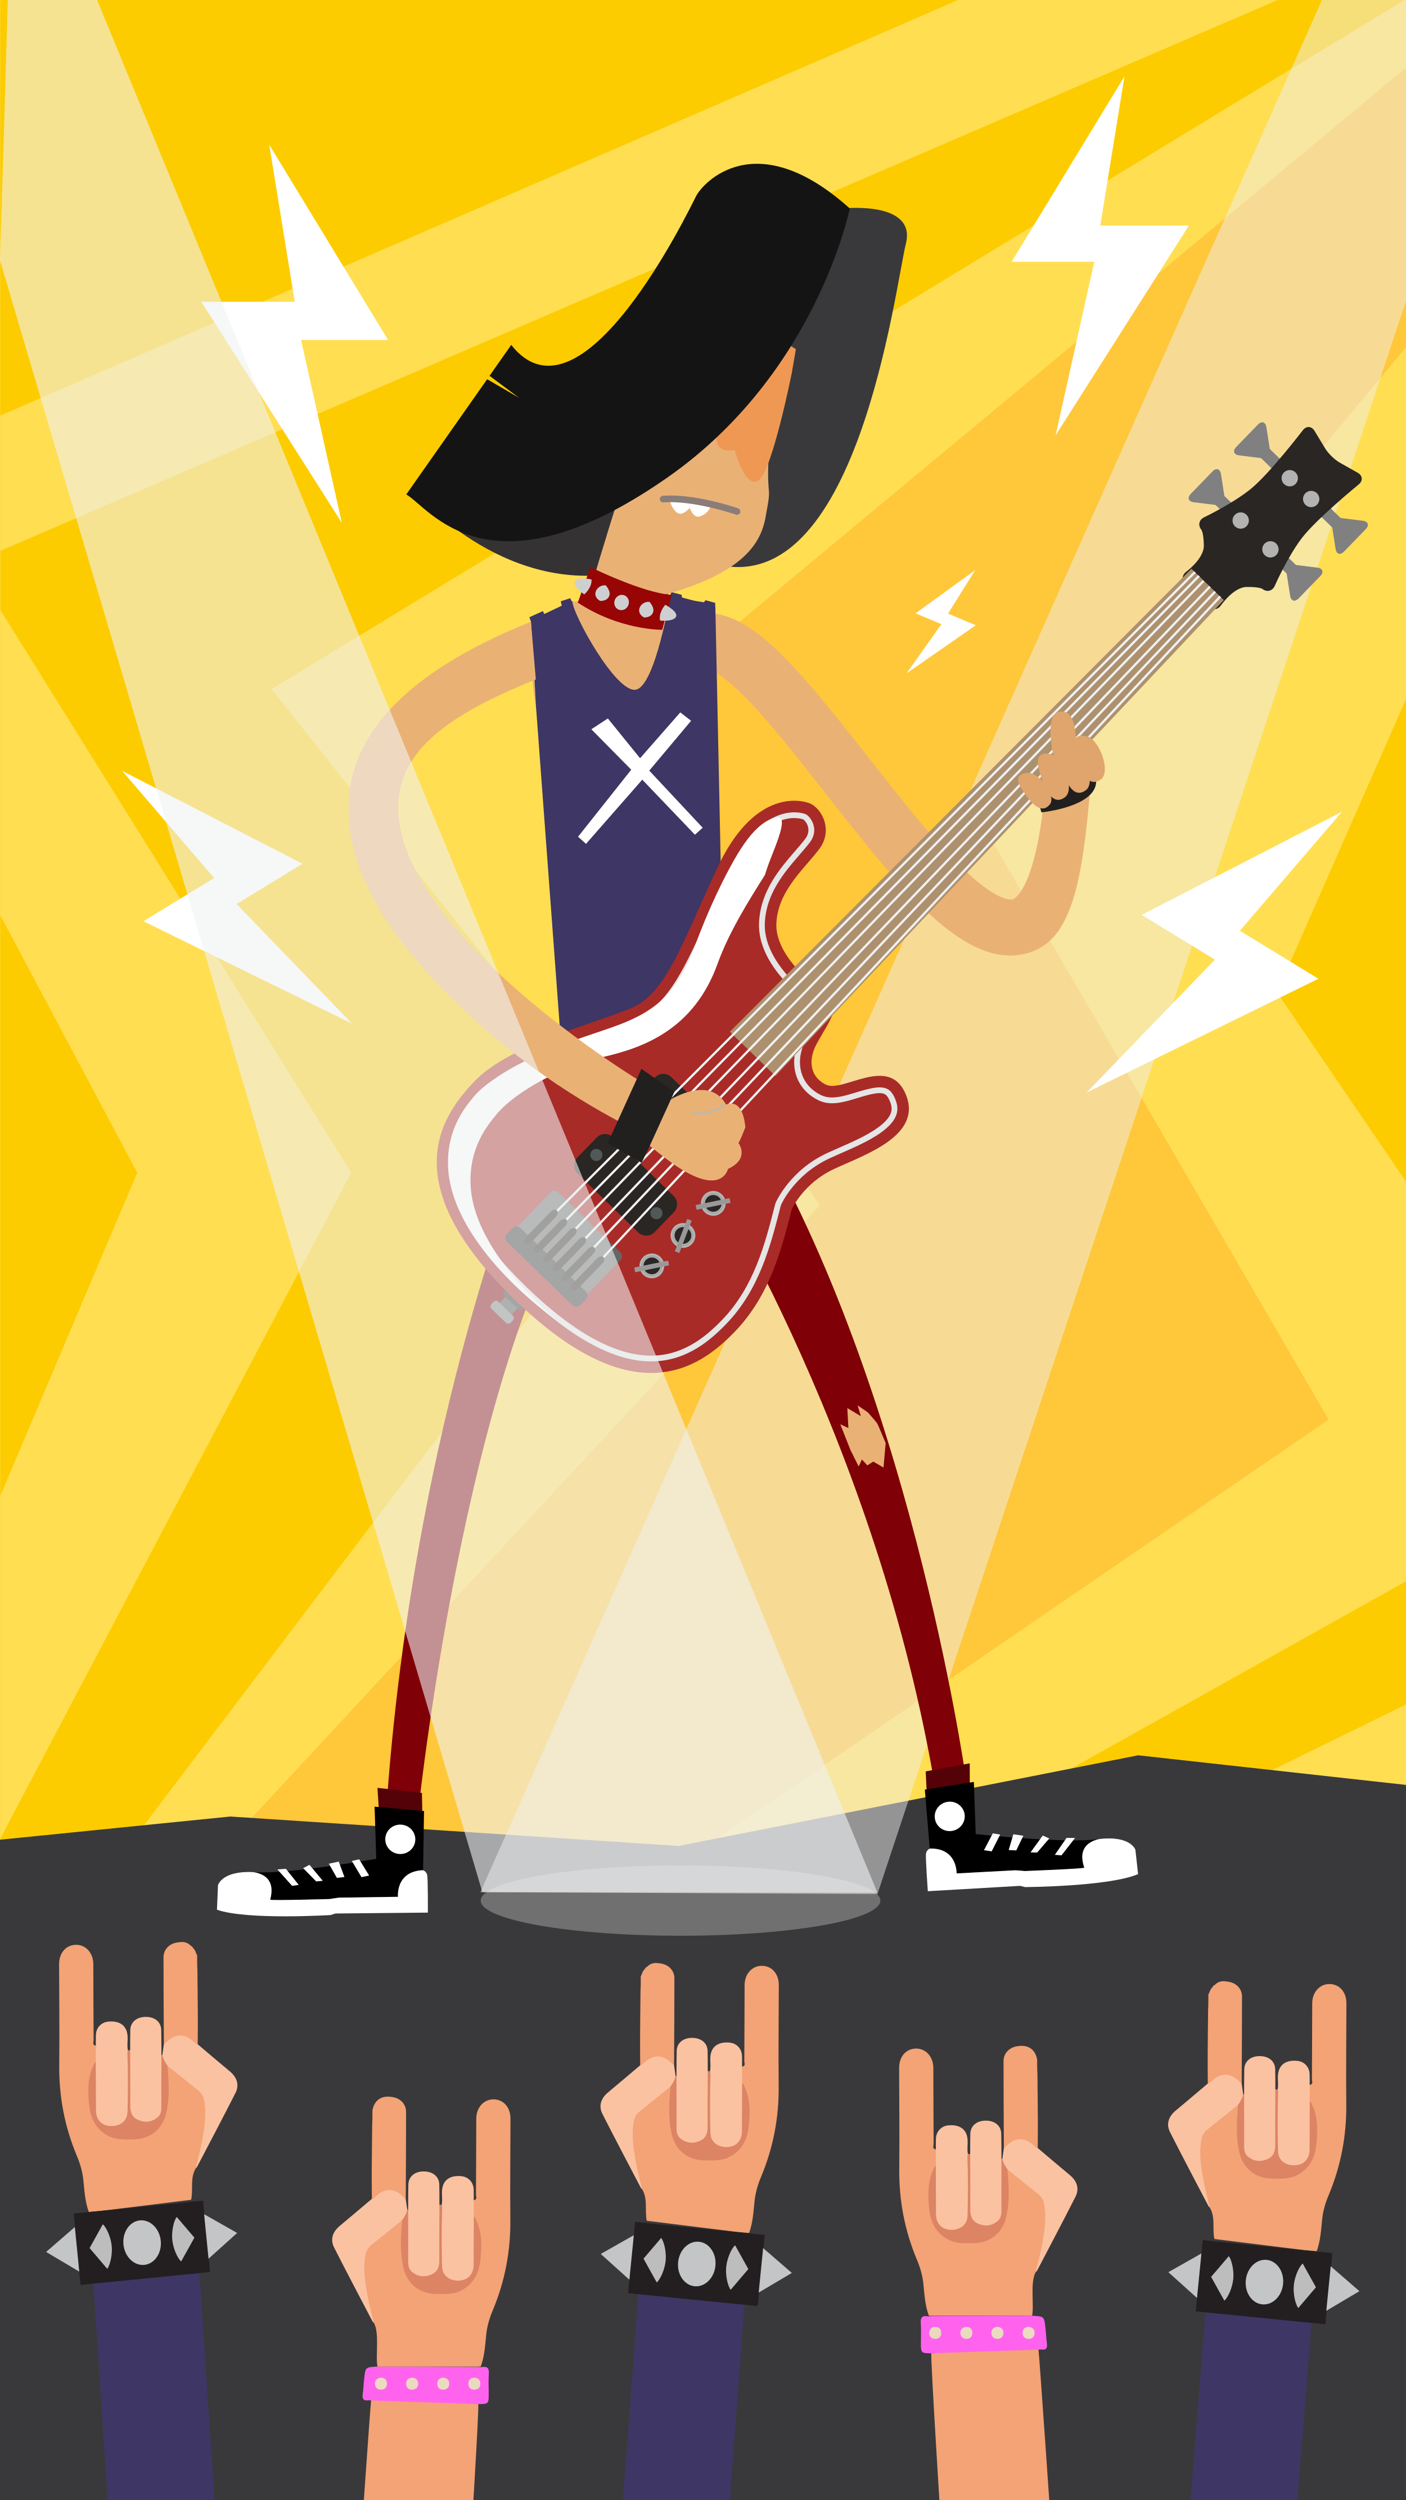 <?xml version="1.0" encoding="utf-8"?>
<!-- Generator: Adobe Illustrator 16.0.0, SVG Export Plug-In . SVG Version: 6.00 Build 0)  -->
<!DOCTYPE svg PUBLIC "-//W3C//DTD SVG 1.1//EN" "http://www.w3.org/Graphics/SVG/1.1/DTD/svg11.dtd">
<svg version="1.1" id="Layer_1" xmlns:x="http://ns.adobe.com/Extensibility/1.0/" xmlns:i="http://ns.adobe.com/AdobeIllustrator/10.0/" xmlns:graph="http://ns.adobe.com/Graphs/1.0/"
	 xmlns="http://www.w3.org/2000/svg" xmlns:xlink="http://www.w3.org/1999/xlink" xmlns:a="http://ns.adobe.com/AdobeSVGViewerExtensions/3.0/"
	 x="0px" y="0px" width="360px" height="640px" viewBox="0 0 360 640" enable-background="new 0 0 360 640" xml:space="preserve">
<g id="fondoamarillo">
	<defs>
		<rect id="XMLID_1_" x="0.073" y="-0.34" width="360.927" height="593.339"/>
	</defs>
	<use xlink:href="#XMLID_1_"  overflow="visible" fill="#FFC73A"/>
	<clipPath id="XMLID_3_">
		<use xlink:href="#XMLID_1_"  overflow="visible"/>
	</clipPath>
	<polygon clip-path="url(#XMLID_3_)" fill="#FFDE52" points="254.372,215.823 340.185,363.376 -77.481,649.419 444.177,648.275 
		444.177,-12.256 	"/>
	<polygon clip-path="url(#XMLID_3_)" fill="#FCCC00" points="444.177,-12.255 326.959,254.005 410.491,376.533 -77.48,649.42 
		444.177,648.274 	"/>
	<polygon clip-path="url(#XMLID_3_)" fill="#FFDE52" points="444.177,-12.255 377.975,254.005 441.669,396.241 -74.496,649.42 
		444.177,648.274 	"/>
	<polygon clip-path="url(#XMLID_3_)" fill="#FCCC00" points="444.177,307.922 412.58,242.806 444.177,-12.255 	"/>
	<polygon clip-path="url(#XMLID_3_)" fill="#FFDE52" points="-78.176,-48.091 438.684,-48.091 139.574,200.59 209.867,308.624 
		-78.176,619.042 	"/>
	<polygon clip-path="url(#XMLID_3_)" fill="#FCCC00" points="438.684,-48.091 69.534,176.384 165.588,297.301 -78.177,619.042 
		-78.177,-48.091 	"/>
	<polygon clip-path="url(#XMLID_3_)" fill="#FFDE52" points="-78.176,619.042 89.934,300.189 -7.354,144.213 438.684,-48.091 
		-78.176,-48.091 	"/>
	<polygon clip-path="url(#XMLID_3_)" fill="#FCCC00" points="356.195,-48.091 -55.205,130.354 35.136,300.188 -78.177,567.537 
		-78.177,-48.091 	"/>
</g>
<polygon id="fondonegro" fill="#39393B" points="362.926,640.001 -1.846,640.001 -2,471.12 58.963,464.984 173.786,472.516 
	291.42,449.312 363,457.223 "/>
<polyline opacity="0.5" fill="#F0F1F1" points="361.336,0 338.469,0 122.999,484.353 224.667,484.833 361.5,72.5 "/>
<g>
	<path fill="#DFA56C" d="M270.621,182.428c0,0-9.505,6.047-6.189,12.954c3.313,6.908,10.584-4.364,10.584-4.364L270.621,182.428z"/>
	<g>
		<path fill="#EAB175" d="M258.666,244.588c-14.737,0-30.027-19.506-47.469-41.749c-6.841-8.726-13.304-16.967-19.152-23.098
			c-7.954-8.336-10.866-8.498-10.985-8.5l-0.847-14.265c11.976-0.741,23.849,13.6,42.23,37.043
			c7.875,10.045,16.017,20.432,23.361,27.621c9.581,9.381,13.129,8.669,13.498,8.559c0.254-0.077,6.213-2.184,8.442-30.079
			l11.521,0.274c-2.102,26.241-5.101,40.252-15.842,43.488C261.845,244.359,260.258,244.588,258.666,244.588z"/>
	</g>
	<g>
		<path fill="#EAB175" d="M139.275,158.577c0,0-2.256,0.83-3.679,2.373c-1.422,1.542,2.967,29.423,2.967,29.423l5.458,37.729
			l-0.238,8.187l4.864,14.356l21.949-4.152l6.16-91.391l-9.144-4.383l-21.921,3.467l-0.213,1.013L139.275,158.577z"/>
		<g>
			<path fill="#3E3664" d="M171.421,153.678l0.42-2.134l2.685,0.711l0.129,1.068l5.563,0.84l0.453-0.517l2.458,0.68v2.393
				c0,0-5.721-2.791-5.918-2.817C177.016,153.879,171.421,153.678,171.421,153.678z"/>
			<path fill="#3E3664" d="M135.946,159.156l1.296,21.699l6.156,82.903l-3.304,3.306v6.167l48.506-6.138l-0.656-5.808l-2.607-2.015
				l-2.176-104.04l-11.482-3.073c0,0-3.834,23.504-8.899,24.386c-5.066,0.88-16.248-19.433-16.248-22.737L135.946,159.156z"/>
			<polygon fill="#3E3664" points="146.012,153.119 146.606,154.48 136.134,159.641 135.535,157.997 139.014,156.425 
				139.35,157.173 143.839,155.041 143.576,153.919 			"/>
		</g>
		<g>
			<path fill="#771612" d="M142.223,265.802l-2.803-0.121l-0.388,12.181l29.468-1.663l21.267-2.771l0.714-3.363
				c0,0-0.937-0.552-0.93-0.841c0.007-0.287,1.201-4.611,1.201-4.611l-7.036-0.056L142.223,265.802z"/>
			<path fill="#CECFD1" d="M188.601,267.093c0,0,3.109,0.322,3.16,1.5c0.058,1.305-2.947,2.14-2.947,2.14
				S187.814,269.527,188.601,267.093z"/>
			<path fill="#CECFD1" d="M140.234,273.765c0,0-3.066-0.315-3.117-1.479c-0.055-1.285,2.908-2.111,2.908-2.111
				S141.011,271.364,140.234,273.765z"/>
			<path fill="#CECFD1" d="M147.395,271.953c-0.266,0.966-1.267,1.532-2.234,1.265c-0.964-0.268-2.213-1.048-1.947-2.016
				c0.267-0.963,1.949-1.75,2.915-1.483C147.095,269.986,147.662,270.986,147.395,271.953z"/>
			<circle fill="#CECFD1" cx="160.084" cy="270.857" r="1.814"/>
			<path fill="#CECFD1" d="M183.983,269.756c-0.253,0.911-1.953,1.662-2.867,1.408c-0.911-0.253-1.448-1.198-1.196-2.109
				c0.254-0.916,1.197-1.45,2.111-1.197C182.944,268.109,184.237,268.842,183.983,269.756z"/>
			<path fill="#CECFD1" d="M154.171,271.504c-0.214,0.772-1.014,1.228-1.788,1.012c-0.774-0.215-1.874-0.933-1.661-1.707
				c0.214-0.774,1.661-1.307,2.436-1.095C153.932,269.93,154.385,270.729,154.171,271.504z"/>
			<circle fill="#CECFD1" cx="167.411" cy="270.381" r="1.602"/>
			<path fill="#CECFD1" d="M176.184,270.486c-0.228,0.827-1.582,1.377-2.408,1.149c-0.827-0.229-1.312-1.084-1.083-1.912
				c0.229-0.825,1.083-1.31,1.911-1.081C175.43,268.87,176.414,269.66,176.184,270.486z"/>
		</g>
		<g>
			<polygon fill="#FFFFFF" points="176.953,184.499 166.239,197.26 179.922,211.882 177.93,213.666 164.455,199.572 
				150.047,216.003 148.008,214.183 161.628,197.021 151.412,186.673 155.637,183.908 163.888,194.091 174.18,182.357 			"/>
		</g>
	</g>
	<path fill="#800007" d="M140.673,276.924l-4.038,12.754l-1.189,3.369c0,0-29.482,69.216-36.548,170.181l8.393-1.229
		c0,0,13.319-123.453,46.484-163.375l24.883-2.406c0,0,44.51,68.945,60.275,158.412l8.187-0.615c0,0-14.618-102.338-56.461-169.892
		l-1.465-11.704L140.673,276.924z"/>
	<path fill="#EAB175" d="M222.212,361.535l-2.631-1.801l0.831,2.77l-3.46-2.076l0.276,5.121l-2.077-0.969l2.629,6.645l2.078,4.152
		l0.83-1.801l1.385,1.523l1.521-0.969l2.63,1.523l0.277-3.322l0.277-2.906c0,0-1.938-4.707-2.214-5.121
		C224.288,363.889,222.212,361.535,222.212,361.535z"/>
	<path fill="#DFD4C3" d="M137.123,178.466l-0.359-5.721c-0.028-0.003-0.057-0.006-0.086-0.008L137.123,178.466z"/>
	<path fill="#DFD4C3" d="M135.535,157.997l0.022,0.276c0.007,0,0.015,0.002,0.022,0.002L135.535,157.997z"/>
	<g>
		<g>
			<g>
				<g>
					<g>
						<g>
							<g>
								<path fill="#808080" d="M322.075,108.694c0.982-1.016,1.966-0.703,2.183,0.693l0.882,5.658
									c0.216,1.398-0.753,2.399-2.156,2.225l-5.686-0.705c-1.401-0.175-1.745-1.147-0.761-2.162L322.075,108.694z"/>
							</g>
							<g>
								
									<rect x="323.526" y="113.329" transform="matrix(-0.696 0.718 -0.718 -0.696 635.61 -34.659)" fill="#808080" width="3.23" height="7.752"/>
							</g>
						</g>
						<g>
							<g>
								<path fill="#808080" d="M349.683,135.461c0.985-1.015,0.642-1.988-0.761-2.163l-5.684-0.705
									c-1.401-0.173-2.372,0.828-2.155,2.225l0.88,5.66c0.218,1.396,1.201,1.708,2.186,0.693L349.683,135.461z"/>
							</g>
							<g>
								
									<rect x="339.466" y="128.782" transform="matrix(-0.696 0.718 -0.718 -0.696 673.807 -19.748)" fill="#808080" width="3.231" height="7.754"/>
							</g>
						</g>
					</g>
					<g>
						<g>
							<g>
								<path fill="#808080" d="M310.443,120.689c0.984-1.014,1.967-0.701,2.184,0.695l0.882,5.659
									c0.217,1.398-0.754,2.398-2.157,2.224l-5.684-0.705c-1.403-0.174-1.745-1.146-0.761-2.162L310.443,120.689z"/>
							</g>
							<g>
								
									<rect x="311.893" y="125.326" transform="matrix(-0.696 0.718 -0.718 -0.696 624.51 -5.924)" fill="#808080" width="3.231" height="7.752"/>
							</g>
						</g>
						<g>
							<g>
								<path fill="#808080" d="M338.053,147.458c0.984-1.016,0.64-1.987-0.762-2.162l-5.684-0.705
									c-1.402-0.173-2.372,0.827-2.156,2.225l0.88,5.658c0.218,1.398,1.199,1.71,2.187,0.693L338.053,147.458z"/>
							</g>
							<g>
								
									<rect x="327.835" y="140.781" transform="matrix(-0.696 0.718 -0.718 -0.696 662.571 8.666)" fill="#808080" width="3.23" height="7.752"/>
							</g>
						</g>
					</g>
					<g>
						<g>
							<g>
								<path fill="#4D4D4D" d="M130.565,336.938c-0.369,0.379-0.935,0.434-1.262,0.117l-1.901-1.838
									c-0.326-0.316-0.291-0.883,0.08-1.266l2.11-2.182c0.37-0.381,0.935-0.436,1.262-0.119l1.901,1.838
									c0.327,0.316,0.292,0.883-0.079,1.268L130.565,336.938z"/>
							</g>
						</g>
						<g>
							<g>
								<path fill="#333333" d="M133.911,335.059c-0.347,0.359-0.876,0.408-1.185,0.113l-3.549-3.438
									c-0.306-0.295-0.274-0.83,0.073-1.188l0,0c0.347-0.359,0.878-0.408,1.187-0.111l3.548,3.434
									C134.291,334.168,134.26,334.699,133.911,335.059L133.911,335.059z"/>
							</g>
						</g>
						<g>
							<g>
								<path fill="#808080" d="M130.842,338.506c-0.37,0.383-0.934,0.438-1.26,0.117l-3.76-3.637
									c-0.328-0.316-0.293-0.881,0.078-1.264l0.406-0.422c0.369-0.379,0.934-0.436,1.261-0.119l3.761,3.637
									c0.326,0.318,0.292,0.883-0.08,1.268L130.842,338.506z"/>
							</g>
						</g>
					</g>
					<g>
						<path fill="#A92B27" d="M202.728,309.528c0,0,2.94-6.623,10.828-10.299c7.884-3.67,22.647-8.5,18.41-18.988
							c-4.237-10.491-16.101-0.377-20.523-2.612c-4.425-2.229-4.271-6.723-2.479-10.165c1.79-3.442,6.145-9.537,4.346-11.078
							c-1.624-1.386-3.67-3.221-4.058-3.57l-0.712-0.641c0,0-10.148-7.576-9.755-15.836c0.395-8.263,6.997-13.802,10.889-18.878
							c3.893-5.076,0.566-10.772-2.481-11.875s-14.469-2.911-23.569,16.667c-9.103,19.579-13.091,31.973-21.917,35.768
							c-8.824,3.794-30.998,9.259-40.051,18.595c-9.055,9.339-20.495,26.388,10.078,56.028
							c30.572,29.639,47.312,17.621,56.312,8.338C197.042,331.701,200.052,320.051,202.728,309.528z"/>
					</g>
					<g>
						<path fill="#E5E5E5" d="M133.789,330.521c-12.791-12.398-19.184-23.654-19.001-33.449c0.154-8.25,4.885-14.168,8.989-18.399
							c6.219-6.415,19.862-11.112,29.824-14.54c3.699-1.272,6.889-2.373,9.274-3.397c8.299-3.568,12.55-13.065,18.982-27.44
							c1.386-3.098,2.819-6.298,4.444-9.796c8.638-18.577,18.76-15.543,19.885-15.135c0.117,0.043,0.403,0.176,0.787,0.551
							c1.096,1.062,2.584,3.842,0.355,6.748c-0.774,1.012-1.688,2.07-2.657,3.188c-3.777,4.376-8.48,9.82-8.839,17.344
							c-0.306,6.354,4.125,12.042,7.892,15.696c1.364,1.32,2.485,2.218,2.905,2.543l0.042,0.036l0.603,0.541
							c0.156,0.142,1.578,1.418,3.01,2.666l0.396,0.347l-0.198,0.488c-0.565,1.392-1.87,3.62-2.572,4.82
							c-0.582,0.991-1.13,1.929-1.567,2.768c-2.391,4.592-1.931,9.332,1.203,12.366c0.726,0.704,1.588,1.309,2.566,1.803
							c2.632,1.326,5.75,0.375,9.052-0.631c4.075-1.244,7.09-1.997,8.778-0.361c0.49,0.479,0.923,1.172,1.286,2.068
							c0.822,2.037,1.175,4.533-2.441,7.607c-2.976,2.531-7.45,4.492-11.396,6.219c-1.099,0.482-2.128,0.934-3.081,1.377
							c-8.792,4.098-12.143,11.465-12.28,11.777c-0.066,0.15-0.123,0.311-0.164,0.471c-2.545,10.008-5.432,21.349-13.941,30.126
							c-4.092,4.221-9.845,9.119-18.094,9.531C158.025,348.953,146.574,342.916,133.789,330.521z M205.654,209.743
							c-1.078-0.38-9.982-2.896-18.013,14.379c-1.623,3.488-3.052,6.685-4.437,9.777c-6.574,14.693-10.919,24.399-19.748,28.193
							c-2.434,1.048-5.649,2.153-9.373,3.437c-9.824,3.379-23.274,8.011-29.249,14.176c-3.915,4.037-8.427,9.666-8.571,17.393
							c-0.174,9.371,6.067,20.26,18.552,32.365c12.477,12.096,23.56,17.992,32.937,17.518c7.732-0.389,13.205-5.059,17.106-9.082
							c8.238-8.496,11.07-19.636,13.569-29.464c0.063-0.24,0.146-0.48,0.245-0.709c0.15-0.33,3.721-8.184,13.007-12.512
							c0.972-0.453,2.007-0.91,3.105-1.391c3.863-1.691,8.231-3.607,11.04-5.996c3.038-2.582,2.668-4.344,2.027-5.926
							c-0.283-0.703-0.601-1.23-0.942-1.561c-1.105-1.07-3.85-0.348-7.32,0.713c-3.592,1.096-6.985,2.131-10.147,0.535
							c-1.112-0.561-2.096-1.254-2.929-2.061c-3.62-3.509-4.189-8.917-1.484-14.11c0.452-0.873,1.011-1.824,1.601-2.833
							c0.605-1.033,1.67-2.85,2.271-4.15c-1.291-1.132-2.478-2.196-2.618-2.322l-0.584-0.524c-0.455-0.354-1.613-1.285-3.006-2.637
							c-3.987-3.862-8.671-9.921-8.341-16.825c0.385-8.035,5.272-13.692,9.199-18.241c0.952-1.102,1.854-2.145,2.603-3.121
							c1.595-2.081,0.559-4.042-0.213-4.79C205.788,209.824,205.684,209.761,205.654,209.743z"/>
					</g>
					<g>
						<g>
							<path fill="#292624" d="M182.512,300.012c-1.136,1.172-3.008,1.201-4.182,0.064l-15.49-15.018
								c-1.171-1.137-1.199-3.008-0.063-4.18l4.936-5.094c1.137-1.173,3.009-1.202,4.18-0.062l15.49,15.016
								c1.174,1.137,1.201,3.01,0.064,4.182L182.512,300.012z"/>
						</g>
						<g>
							<g>
								<path fill="#505957" d="M184.107,296.243c-0.598,0.615-1.578,0.629-2.194,0.037c-0.616-0.602-0.629-1.582-0.034-2.197
									c0.597-0.615,1.58-0.633,2.196-0.033C184.688,294.643,184.703,295.624,184.107,296.243z"/>
							</g>
							<g>
								<path fill="#505957" d="M168.722,281.327c-0.596,0.615-1.579,0.629-2.193,0.033c-0.615-0.596-0.63-1.58-0.035-2.192
									c0.598-0.618,1.58-0.632,2.195-0.038C169.304,279.729,169.32,280.711,168.722,281.327z"/>
							</g>
						</g>
					</g>
					<g>
						<g>
							<path fill="#292624" d="M167.595,315.395c-1.135,1.174-3.008,1.203-4.18,0.066l-15.49-15.018
								c-1.172-1.135-1.2-3.01-0.064-4.18l4.938-5.096c1.136-1.17,3.008-1.197,4.179-0.062l15.49,15.018
								c1.173,1.139,1.202,3.01,0.065,4.18L167.595,315.395z"/>
						</g>
						<g>
							<g>
								<path fill="#505957" d="M169.191,311.627c-0.595,0.611-1.58,0.631-2.194,0.035c-0.614-0.598-0.629-1.578-0.034-2.195
									c0.596-0.615,1.58-0.629,2.194-0.035C169.772,310.03,169.789,311.01,169.191,311.627z"/>
							</g>
							<g>
								<circle fill="#505957" cx="152.694" cy="295.63" r="1.551"/>
							</g>
						</g>
					</g>
					<g>
						<path fill="#666666" d="M149.531,332.189c-0.567,0.582-1.503,0.6-2.089,0.031l-15.774-15.291
							c-0.585-0.57-0.6-1.508-0.032-2.092l9.289-9.582c0.569-0.586,1.504-0.6,2.09-0.033l15.773,15.295
							c0.586,0.568,0.601,1.501,0.034,2.087L149.531,332.189z"/>
					</g>
					<g>
						<path fill="#333333" d="M148.621,334.047c-0.568,0.588-1.504,0.602-2.089,0.033l-16.695-16.183
							c-0.585-0.568-0.6-1.506-0.031-2.09l1.371-1.414c0.568-0.588,1.503-0.6,2.089-0.033l16.695,16.187
							c0.584,0.564,0.6,1.5,0.031,2.088L148.621,334.047z"/>
					</g>
					<g>
						<path fill="#292624" d="M333.192,137.91c3.688-4.933,14.698-13.907,14.698-13.907c1.135-0.924,1.021-2.269-0.253-2.988
							l-4.619-2.605c-1.272-0.72-2.936-2.332-3.694-3.583l-2.748-4.534c-0.759-1.25-2.104-1.324-2.992-0.162
							c0,0-8.631,11.283-13.447,15.121c-4.818,3.836-11.821,7.161-11.821,7.161c-1.32,0.627-1.642,2.063-0.71,3.192
							c0,0,0.578,0.701,0.63,4.043c0.053,3.345-4.485,6.68-4.485,6.68c-1.18,0.866-1.285,2.408-0.235,3.425l5.703,5.529
							c1.051,1.018,2.588,0.865,3.419-0.34c0,0,3.191-4.639,6.536-4.692c3.345-0.052,4.061,0.505,4.061,0.505
							c1.156,0.896,2.582,0.533,3.169-0.807C326.402,149.948,329.508,142.845,333.192,137.91z"/>
					</g>
					<g>
						<g>
							<circle fill="#B2B2B2" cx="330.233" cy="122.409" r="2.093"/>
						</g>
						<g>
							<circle fill="#B2B2B2" cx="335.72" cy="127.73" r="2.092"/>
						</g>
					</g>
					<g>
						<g>
							<circle fill="#B2B2B2" cx="317.674" cy="133.241" r="2.093"/>
						</g>
						<g>
							<circle fill="#B2B2B2" cx="325.284" cy="140.618" r="2.093"/>
						</g>
					</g>
					<g>
						<polygon fill="#AD916F" points="198.537,275.402 186.879,264.099 305.072,145.585 313.336,153.596 						"/>
					</g>
					<path fill="#FFFFFF" d="M120.527,303.897c-0.678-10.182,4.586-16.131,6.352-18.346c4.869-6.105,17.072-12.619,27.205-14.911
						c10.725-2.428,23.593-7.104,29.683-24.042c2.928-8.128,8.16-16.394,12.095-22.644c0.57-1.934,1.31-3.808,1.98-5.504
						c1.264-3.203,3.175-8.054,1.986-9.002c-0.038-0.029-0.073-0.058-0.122-0.086c-0.09-0.062-0.136-0.078-0.136-0.078
						c-0.6-0.072-4.577-0.322-9.937,8.093c-3.989,6.271-8.661,16.377-11.634,24.622c-6.09,16.939-15.435,18.953-28.16,23.312
						c-9.83,3.367-23.856,9.536-28.727,15.638c-1.766,2.217-7.03,8.168-6.353,18.352c0.843,12.775,11.985,26.261,24.55,36.279
						l0.004,0.004c0.682,0.543,1.384,1.092,2.106,1.631c0.304,0.227,0.607,0.436,0.909,0.654
						C131.488,328.328,121.307,315.709,120.527,303.897"/>
					<polygon fill="#F1F1F1" points="306.178,146.64 305.761,146.235 141.956,310.26 142.373,310.665 					"/>
					<polygon fill="#F1F1F1" points="307.215,147.606 306.798,147.202 144.226,312.614 144.643,313.016 					"/>
					
						<rect x="227.318" y="115.991" transform="matrix(0.718 0.696 -0.696 0.718 225.479 -93.006)" fill="#F1F1F1" width="0.58" height="231.975"/>
					<polygon fill="#F1F1F1" points="310.012,150.357 309.595,149.953 148.953,317.575 149.37,317.979 					"/>
					<polygon fill="#F1F1F1" points="311.342,151.647 310.924,151.242 151.311,319.709 151.728,320.116 					"/>
					<polygon fill="#F1F1F1" points="312.65,152.878 312.232,152.474 153.624,322.334 154.042,322.734 					"/>
				</g>
			</g>
		</g>
		<g>
			<g>
				<path fill="#292624" d="M136.152,317.842c-0.57,0.586-1.331,0.77-1.701,0.41l0,0c-0.37-0.359-0.211-1.127,0.358-1.711
					l6.103-6.297c0.568-0.586,1.329-0.768,1.7-0.408l0,0c0.371,0.359,0.211,1.125-0.358,1.711L136.152,317.842z"/>
			</g>
			<g>
				<path fill="#292624" d="M138.573,320.188c-0.57,0.588-1.331,0.771-1.701,0.412l0,0c-0.37-0.359-0.209-1.125,0.358-1.711
					l6.103-6.297c0.568-0.586,1.329-0.77,1.7-0.41l0,0c0.37,0.357,0.211,1.125-0.358,1.711L138.573,320.188z"/>
			</g>
			<g>
				<path fill="#292624" d="M140.993,322.533c-0.569,0.59-1.329,0.771-1.701,0.414l0,0c-0.371-0.359-0.21-1.127,0.359-1.717
					l6.103-6.291c0.568-0.588,1.329-0.768,1.699-0.412l0,0c0.372,0.361,0.211,1.127-0.357,1.715L140.993,322.533z"/>
			</g>
			<g>
				<path fill="#292624" d="M143.415,324.883c-0.57,0.586-1.33,0.768-1.702,0.41l0,0c-0.371-0.359-0.211-1.125,0.358-1.715
					l6.103-6.292c0.568-0.586,1.329-0.771,1.7-0.41l0,0c0.37,0.361,0.211,1.125-0.357,1.713L143.415,324.883z"/>
			</g>
			<g>
				<path fill="#292624" d="M145.733,327.332c-0.567,0.588-1.33,0.77-1.699,0.41l0,0c-0.371-0.355-0.211-1.125,0.357-1.711
					l6.103-6.296c0.568-0.584,1.329-0.768,1.7-0.408l0,0c0.371,0.359,0.211,1.125-0.357,1.712L145.733,327.332z"/>
			</g>
			<g>
				<path fill="#292624" d="M148.052,329.785c-0.568,0.586-1.329,0.768-1.7,0.408l0,0c-0.372-0.357-0.211-1.123,0.358-1.713
					l6.103-6.293c0.568-0.588,1.329-0.771,1.701-0.414l0,0c0.37,0.365,0.21,1.129-0.358,1.717L148.052,329.785z"/>
			</g>
		</g>
		<path fill="#B4B3B3" d="M177.835,317.383c-0.628,1.637-2.466,2.457-4.103,1.83c-1.634-0.627-2.454-2.467-1.829-4.102
			c0.63-1.637,2.469-2.457,4.101-1.83C177.636,313.922,178.462,315.75,177.835,317.383"/>
		<path fill="#292624" d="M176.883,317.02c-0.426,1.107-1.674,1.664-2.785,1.242c-1.11-0.428-1.667-1.676-1.241-2.787
			c0.426-1.109,1.675-1.666,2.784-1.242C176.748,314.672,177.309,315.909,176.883,317.02"/>
		<path fill="none" stroke="#9A9999" stroke-width="0.179" stroke-miterlimit="10" d="M177.219,317.147
			c-0.497,1.297-1.955,1.945-3.25,1.449s-1.944-1.953-1.445-3.25c0.495-1.293,1.951-1.943,3.246-1.447
			C177.062,314.407,177.714,315.854,177.219,317.147z"/>
		
			<rect x="170.606" y="315.694" transform="matrix(-0.358 0.934 -0.934 -0.358 533.039 266.139)" fill="#9A9999" width="8.85" height="1.23"/>
		<path fill="#B4B3B3" d="M167.539,327.145c-1.715,0.35-3.396-0.76-3.744-2.475c-0.35-1.721,0.758-3.398,2.476-3.746
			c1.715-0.35,3.396,0.759,3.746,2.476C170.352,325.117,169.256,326.795,167.539,327.145"/>
		<path fill="#292624" d="M167.336,326.146c-1.166,0.238-2.305-0.516-2.542-1.684c-0.239-1.164,0.516-2.305,1.681-2.539
			c1.165-0.238,2.304,0.512,2.542,1.68C169.247,324.77,168.501,325.906,167.336,326.146"/>
		<path fill="none" stroke="#9A9999" stroke-width="0.179" stroke-miterlimit="10" d="M167.409,326.498
			c-1.359,0.277-2.69-0.604-2.969-1.963c-0.275-1.357,0.604-2.688,1.963-2.965c1.36-0.279,2.69,0.604,2.967,1.963
			C169.636,324.891,168.767,326.221,167.409,326.498z"/>
		
			<rect x="162.512" y="323.587" transform="matrix(-0.98 0.2 -0.2 -0.98 395.299 608.504)" fill="#9A9999" width="8.855" height="1.23"/>
		<path fill="#B4B3B3" d="M183.266,311.143c-1.714,0.35-3.395-0.76-3.745-2.477c-0.35-1.719,0.762-3.396,2.478-3.746
			c1.715-0.352,3.397,0.76,3.746,2.475C186.08,309.116,184.981,310.793,183.266,311.143"/>
		<path fill="#292624" d="M183.063,310.141c-1.166,0.24-2.307-0.516-2.545-1.68c-0.236-1.164,0.52-2.307,1.684-2.543
			s2.304,0.518,2.541,1.682C184.972,308.766,184.229,309.903,183.063,310.141"/>
		<path fill="none" stroke="#9A9999" stroke-width="0.179" stroke-miterlimit="10" d="M183.136,310.495
			c-1.359,0.275-2.692-0.602-2.968-1.961c-0.277-1.357,0.602-2.688,1.961-2.967c1.358-0.277,2.691,0.602,2.969,1.963
			C185.36,308.889,184.494,310.219,183.136,310.495z"/>
		
			<rect x="178.239" y="307.584" transform="matrix(-0.98 0.2 -0.2 -0.98 423.235 573.682)" fill="#9A9999" width="8.855" height="1.232"/>
	</g>
	<g>
		<path fill="#221F1F" d="M266.646,207.938c0.225,0,14.597-1.49,14.001-8.342c-0.596-6.851-3.203-5.287-3.203-5.287l-11.914,9.607
			L266.646,207.938z"/>
		<path fill="#DFA56C" d="M265.997,196.839c1.76,6.694,3.976,9.228,6.671,7.24c2.697-1.988-0.468-10.326-3.59-11.035
			C265.955,192.333,265.284,194.141,265.997,196.839z"/>
		<path fill="#DFA56C" d="M271.354,195.03c1.763,6.695,3.976,9.229,6.674,7.24c2.698-1.987-0.467-10.325-3.59-11.036
			C271.314,190.525,270.645,192.332,271.354,195.03z"/>
		<path fill="#DFA56C" d="M275.198,192.262c1.763,6.694,3.976,9.229,6.674,7.242c2.698-1.99-0.466-10.327-3.59-11.036
			C275.157,187.756,274.488,189.564,275.198,192.262z"/>
		<path fill="#DFA56C" d="M269.357,191.527c-1.029-6.845,0.004-10.047,3.27-9.287c3.263,0.761,3.65,9.669,1.062,11.556
			C271.1,195.683,269.771,194.287,269.357,191.527z"/>
		<path fill="#DFA56C" d="M261.437,201.662c3.052,5.012,5.521,6.535,7.354,4.266c1.836-2.271-2.79-8.28-5.611-8.099
			S260.207,199.642,261.437,201.662z"/>
	</g>
	<g>
		<g>
			<path fill="#EAB175" d="M163.379,289.579c-0.771-0.443-19.205-8.945-37.409-24.627c-25.562-22.021-37.957-42.014-36.626-60.628
				c1.346-18.859,18.239-33.822,46.603-45.167l1.247,14.772c-22.85,9.139-34.239,18.186-35.163,31.121
				c-2.033,28.461,47.426,63.476,66.655,74.567L163.379,289.579z"/>
		</g>
		<g>
			<g>
				<path fill="#EAB175" d="M165.848,281.944l2.693,1.463c0,0,12.442-9.45,17.365-0.65c0,0,4.206-2.23,4.936,5.811
					c0,0-1.322,3.463-1.771,4c0,0,3.064,3.99-2.67,6.643c0,0-1.695,7.977-15.426-2.301c-13.732-10.273-10.794-11.609-10.794-11.609
					L165.848,281.944z"/>
			</g>
			<g>
				<path fill="#C0B7A9" d="M185.954,283.12c-6.371,3.473-8.897,1.85-9.001,1.777l0.317-0.477c0.023,0.018,2.396,1.477,8.412-1.805
					L185.954,283.12z"/>
			</g>
			<g>
				<polygon fill="#221F1F" points="165.973,294.174 172.655,279.497 164.234,273.604 155.578,292.637 164.265,297.641 				"/>
			</g>
		</g>
	</g>
	<g>
		<path fill="#39393B" d="M215.825,53.362c0,0,18.885-2.067,16.123,9.014c-2.763,11.083-12.53,92.848-49.743,81.743
			c-5.37-1.601-16.653,15.002-16.653,15.002C143.367,143.123,215.825,53.362,215.825,53.362z"/>
		<path fill="#353234" d="M105.459,125.166c0,0,20.742,25.029,49.587,21.955c37.133-3.956,13.204-35.41,13.204-35.41
			L105.459,125.166z"/>
		<g>
			<path fill="#EAB175" d="M212.706,62.74c0,0-15.456,64.018-16.485,68.809c-1.029,4.791-2.389,15.425-30.715,21.81
				c-7.777,1.753-15.667,2.438-14.062-3.246c4.562-16.17,16.446-52.377,16.446-52.377l30.304-38.139L212.706,62.74z"/>
			<g>
				<path fill="#970505" d="M151.174,145.167c0,0,13.604,6.712,20.827,7.097l-2.45,8.948c0,0-10.899,0.152-21.609-6.961
					L151.174,145.167z"/>
				<path fill="#CECFD1" d="M170.33,154.81c0,0,3.239,1.663,2.798,2.965c-0.49,1.439-4.106,1.077-4.106,1.077
					S168.446,157.121,170.33,154.81z"/>
				<path fill="#CECFD1" d="M149.594,152.156c0,0-2.981-2.093-2.364-3.322c0.683-1.359,4.214-0.502,4.214-0.502
					S151.778,150.125,149.594,152.156z"/>
				<path fill="#CECFD1" d="M166.281,154.046c0,0,1.394,1.424,0.926,2.716c-0.517,1.43-2.34,1.285-2.34,1.285
					C162.452,156.687,163.986,153.9,166.281,154.046z"/>
				<path fill="#CECFD1" d="M155.073,149.815c0,0,1.392,1.423,0.925,2.715c-0.516,1.43-2.34,1.286-2.34,1.286
					C151.244,152.456,152.778,149.669,155.073,149.815z"/>
				
					<ellipse transform="matrix(0.935 0.354 -0.354 0.935 64.963 -46.369)" fill="#CECFD1" cx="159.154" cy="154.284" rx="1.857" ry="1.974"/>
			</g>
			<path fill="#39393B" d="M212.993,59.08c0,0-18.442,42.474-16.117,66.594c0.264,2.729-1.495,7.941-0.732,8.149
				c5.982,1.626,27.557-69.431,27.557-69.431L212.993,59.08z"/>
			<path fill="#EF9854" d="M202.724,95.51c0,0-4.906,24.564-8.358,27.369c-3.451,2.807-6.245-7.699-6.245-7.699
				s-3.971,1.041-4.637-2.221c-0.667-3.259,2.184-4.094,2.184-4.094l8.903-19.595l2.342-4.327l6.867,4.454L202.724,95.51z"/>
			<g>
				<path fill="#FFFFFF" d="M181.76,129.404c0.486-0.081-0.242,1.99-2.498,2.763c-2.254,0.773-3.096-3.654-3.096-3.654
					L181.76,129.404z"/>
				<path fill="#FFFFFF" d="M177.072,128.367c0.475-0.126-0.047,2.006-2.214,2.993c-2.168,0.987-3.443-3.335-3.443-3.335
					L177.072,128.367z"/>
				<g>
					<path fill="#897D78" d="M188.749,131.772c0.34-0.016,0.653-0.232,0.774-0.572c0.156-0.444-0.079-0.929-0.527-1.083
						c-0.454-0.158-11.188-3.842-19.266-3.209c-0.473,0.038-0.827,0.446-0.791,0.916c0.038,0.469,0.48,0.814,0.922,0.781
						c7.716-0.601,18.459,3.083,18.566,3.12C188.535,131.762,188.641,131.776,188.749,131.772z"/>
				</g>
			</g>
			<g>
				<path fill="#141414" d="M178.227,50.212c-1.752,3.424-29.347,60.879-47.327,38.076l-5.555,7.912l7.557,5.625l-8.169-4.753
					l-20.71,29.49c5.979,3.401,21.104,27.641,66.931-4.379c38.17-26.67,46.625-68.825,46.625-68.825
					C193.51,31.749,179.977,46.787,178.227,50.212z"/>
			</g>
		</g>
	</g>
	<g>
		<path fill="#540207" d="M248.292,451.369c-0.581,0.084-11.274,2.062-11.274,2.062l0.231,4.713l11.066-1.438L248.292,451.369z"/>
		<g>
			<path d="M277.632,478.074c0.093,0.271-15.222,0.863-15.222,0.863s-2.084-0.195-2.371-0.195c-0.29,0-15.106,0.809-15.106,0.809
				s0.23-6.557-6.874-6.367l-1.259-15.092l12.552-1.963l0.473,13.342c0,0,22.771,2.455,31.206,1.328
				c0.16-0.021,0.319-0.041,0.476-0.059C279.176,471.221,275.812,472.814,277.632,478.074z"/>
			<path fill="#FFFFFF" d="M238.06,473.213l-0.001-0.029c7.104-0.189,6.874,6.367,6.874,6.367s14.816-0.809,15.106-0.809
				c0.287,0,2.371,0.195,2.371,0.195s15.314-0.592,15.222-0.863c-1.819-5.26,1.544-6.854,3.874-7.334
				c8.007-0.922,9.206,2.744,9.206,2.744l0.688,6.236c-7.438,3.205-28.936,3.324-28.936,3.324l-1.278-0.311l-23.622,1.367
				c0,0-0.612-8.59-0.47-9.6C237.237,473.496,238.06,473.213,238.06,473.213z"/>
			<polygon fill="#FFFFFF" points="275.265,470.475 271.79,474.922 270.083,474.793 273.084,470.457 			"/>
			<polygon fill="#FFFFFF" points="268.66,470.596 265.559,474.209 263.865,474.164 266.989,469.85 			"/>
			<polygon fill="#FFFFFF" points="262.021,469.902 260.214,473.658 258.268,473.568 259.458,469.529 			"/>
			<polygon fill="#FFFFFF" points="256.095,469.6 253.915,473.902 251.939,473.609 254.2,469.295 			"/>
			
				<ellipse transform="matrix(-0.99 0.142 -0.142 -0.99 550.108 890.648)" fill="#FFFFFF" cx="243.35" cy="464.906" rx="3.846" ry="3.766"/>
		</g>
	</g>
	<g>
		<path fill="#540207" d="M96.647,457.646c0.585,0.045,11.388,1.295,11.388,1.295l0.087,4.721l-11.139-0.689L96.647,457.646z"/>
		<g>
			<path d="M69.178,486.268c-0.076,0.277,15.244-0.164,15.244-0.164s2.067-0.334,2.355-0.355c0.286-0.018,15.124-0.213,15.124-0.213
				s-0.671-6.525,6.431-6.814l0.237-15.145l-12.656-1.111l0.429,13.344c0,0-22.553,3.988-31.045,3.432
				c-0.163-0.01-0.322-0.02-0.479-0.025C67.174,479.537,70.638,480.896,69.178,486.268z"/>
			<path fill="#FFFFFF" d="M108.33,478.75l0-0.029c-7.102,0.289-6.431,6.814-6.431,6.814s-14.837,0.195-15.124,0.213
				c-0.288,0.021-2.355,0.355-2.355,0.355s-15.32,0.441-15.244,0.164c1.46-5.371-2.004-6.73-4.361-7.053
				c-8.051-0.383-9,3.357-9,3.357l-0.265,6.268c7.638,2.695,29.094,1.363,29.094,1.363l1.254-0.395l23.66-0.227
				c0,0,0.034-8.613-0.179-9.609C109.171,478.977,108.33,478.75,108.33,478.75z"/>
			<polygon fill="#FFFFFF" points="71.024,478.525 74.793,482.729 76.485,482.486 73.201,478.363 			"/>
			<polygon fill="#FFFFFF" points="77.622,478.203 80.962,481.6 82.647,481.439 79.238,477.344 			"/>
			<polygon fill="#FFFFFF" points="84.2,477.064 86.256,480.689 88.191,480.467 86.733,476.52 			"/>
			<polygon fill="#FFFFFF" points="90.092,476.363 92.559,480.508 94.51,480.082 91.963,475.93 			"/>
			<path fill="#FFFFFF" d="M106.33,471.107c-0.155,2.072-2,3.627-4.118,3.467c-2.119-0.156-3.711-1.969-3.556-4.043
				s1.999-3.627,4.119-3.467C104.893,467.221,106.485,469.033,106.33,471.107z"/>
		</g>
	</g>
	<polygon fill="#FFFFFF" points="287.918,19.544 259.025,67.01 280.179,67.01 270.272,111.454 304.427,57.723 281.726,57.723 	"/>
	<polygon fill="#FFFFFF" points="249.692,145.936 234.427,156.994 241.044,159.769 232.114,172.373 249.848,160.045 
		242.746,157.066 	"/>
	<polygon fill="#FFFFFF" points="343.61,207.778 292.327,234.19 311.065,245.638 278.237,279.649 337.573,250.535 317.463,238.249 	
		"/>
	<polygon fill="#FFFFFF" points="68.943,37.045 99.368,87.028 77.092,87.028 87.524,133.83 51.558,77.249 75.463,77.249 	"/>
	<polygon fill="#FFFFFF" points="31.289,197.327 77.45,221.1 60.583,231.405 90.133,262.019 36.723,235.812 54.824,224.753 	"/>
</g>
<g>
	<g id="mano5">
		<path fill-rule="evenodd" clip-rule="evenodd" fill="#F3A375" d="M333.802,575.956c1.109,0.101,2.217,0.201,3.326,0.302
			c0.979-2.63,1.128-5.431,1.406-8.164c0.227-2.22,0.842-4.239,1.682-6.246c3.108-7.423,4.578-15.145,4.494-23.207
			c-0.092-8.613,0.016-17.23,0.033-25.846c0.008-2.919-1.824-4.956-4.416-4.932c-2.453,0.022-4.329,2.119-4.342,4.9
			c-0.029,6.487-0.029,12.975-0.078,19.461c-0.004,0.497,0.432,1.293-0.572,1.443c-0.828,1.29-0.436,2.675-0.319,4.038
			c2.173,4.562,2.378,9.279,0.835,14.032c-1.151,3.552-3.979,5.46-7.729,5.501c-1.363,0.015-2.722,0.048-4.086-0.226
			c-3.775-0.758-5.704-3.227-6.456-6.806c-0.693-3.309-0.334-6.663-0.354-10c-0.004-0.449,0.158-0.905-0.07-1.344
			c-0.699-0.335-1.154,0.174-1.607,0.523c-2.364,1.827-4.643,3.764-6.938,5.673c-1.592,1.323-1.645,3.22-1.656,5.021
			c-0.038,5.159,0.797,10.179,2.789,14.971c1.518,2.526,0.629,5.407,1.188,8.076C318.553,574.072,326.177,575.015,333.802,575.956"
			/>
		<path fill-rule="evenodd" clip-rule="evenodd" fill="#FBC2A1" d="M309.743,565.053c-0.545-2.349-1.173-4.682-1.614-7.048
			c-0.628-3.372-1.155-6.752-0.538-10.218c0.196-1.094,0.605-1.905,1.416-2.563c2.668-2.158,5.346-4.303,8.02-6.451
			c1.064-0.6,1.596-1.451,1.28-2.703c-0.127-0.911-0.255-1.82-0.382-2.73c-1.277-3.478-6.679-3.381-8.674-0.012
			c-2.74,2.311-5.465,4.637-8.221,6.926c-1.824,1.516-2.491,3.467-1.45,5.521c3.22,6.35,6.554,12.643,9.851,18.954
			C309.497,564.856,309.637,564.946,309.743,565.053"/>
		<path fill-rule="evenodd" clip-rule="evenodd" fill="#FBC2A1" d="M335.347,537.923c-0.005-1.418-0.009-2.837-0.014-4.256
			c-0.002-0.907,0.018-1.816-0.012-2.726c-0.062-1.867-1.367-3.254-3.186-3.419c-2.592-0.235-4.238,0.737-4.765,2.694
			c-0.415,1.549,0.073,3.118-0.241,4.656c-0.336,0.699-0.44,1.44-0.44,2.208c-0.005,4.145-0.019,8.288,0.009,12.432
			c0.007,1.067,0.121,2.129,0.646,3.087c0.791,1.439,2.787,2.31,4.58,2.026c2.073-0.332,3.6-1.542,3.711-3.43
			c0.245-4.183,0.289-8.377-0.041-12.563C335.574,538.378,335.466,538.147,335.347,537.923"/>
		<path fill-rule="evenodd" clip-rule="evenodd" fill="#FBC2A1" d="M326.549,534.819c-0.01-1.719,0.009-3.439-0.038-5.157
			c-0.054-2.058-1.666-3.371-4.039-3.35c-2.281,0.02-3.833,1.335-3.879,3.36c-0.049,2.124-0.036,4.249-0.049,6.373
			c-0.321,1.181-0.443,2.38-0.434,3.604c0.025,3.244,0.014,6.486,0.009,9.729c-0.003,1.82,0.739,3.136,2.477,3.779
			c1.841,0.684,3.603,0.543,5.132-0.772c0.67-0.575,1.052-1.36,1.062-2.279c0.044-4.862-0.032-9.726,0.038-14.589
			C326.831,535.254,326.677,535.038,326.549,534.819"/>
		<path fill-rule="evenodd" clip-rule="evenodd" fill="#DC8464" d="M326.549,534.819c-0.015,4.765-0.053,9.528-0.034,14.293
			c0.006,1.609-0.453,2.922-2.007,3.582c-1.764,0.748-3.466,0.586-4.981-0.666c-0.815-0.674-0.973-1.596-0.969-2.604
			c0.01-4.459-0.008-8.919-0.014-13.379c-0.08,0.01-0.16,0.019-0.238,0.022c-0.192,1.012-0.729,1.862-1.279,2.704
			c-0.387,4.07-0.623,8.146,0.302,12.172c0.956,4.165,4.113,6.66,8.356,6.722c2.162,0.03,4.333,0.156,6.373-0.853
			c3.316-1.637,4.658-4.647,4.995-7.976c0.337-3.326,0.443-6.761-1.054-9.961c-0.169-0.367-0.219-0.783-0.654-0.954
			c-0.012,4.1-0.016,8.199-0.037,12.297c-0.014,2.432-1.469,4.007-3.932,4.044c-1.898,0.029-4.082-0.965-4.15-3.656
			c-0.122-4.904-0.139-9.81,0.021-14.712c0.012-0.364,0.02-0.691-0.117-1.022C326.937,534.855,326.743,534.838,326.549,534.819"/>
		<path fill-rule="evenodd" clip-rule="evenodd" fill="#F3A375" d="M309.335,514.119c0.049-0.023,0.074-2.84,0.064-3.362
			c0.01-0.076,0.021-0.152,0.029-0.229c0.314-0.626,0.432-1.362,1.022-1.833l0,0c0.083-0.297,0.3-0.463,0.562-0.584
			c0.828-0.86,1.84-1.112,2.992-0.904c2.325,0.155,4.002,1.685,4.006,3.878c0.009,7.419-0.051,14.836-0.086,22.254
			c-0.189-0.162-0.391-0.314-0.566-0.49c-2.348-2.328-4.678-2.38-7.117-0.149c-0.295,0.269-0.543,0.603-0.99,0.628
			c-0.013-2.421-0.045-4.844-0.03-7.265C309.243,522.081,309.294,518.101,309.335,514.119"/>
		<polyline fill-rule="evenodd" clip-rule="evenodd" fill="#F3A375" points="309.409,510.681 309.399,510.839 310.461,508.673 
			310.542,508.489 		"/>
		<polygon fill-rule="evenodd" clip-rule="evenodd" fill="#3E3664" points="296.444,745.288 323.667,747.334 336.821,581.906 
			309.599,579.86 		"/>
		<g>
			<g>
				
					<rect x="306.966" y="575.017" transform="matrix(-0.995 -0.099 0.099 -0.995 587.858 1197.467)" fill="#231F20" width="33.273" height="18.298"/>
				<path fill="#231F20" d="M310.838,573.704c0.042,4.951-0.392,9.375-0.887,14.366c9.695,0.964,19.944,0.692,29.767,2.165
					l-0.464,4.68l-33.11-3.29l1.809-18.208L310.838,573.704z"/>
			</g>
			<polygon fill="#C4C5C7" points="306.481,588.217 307.614,576.824 299.153,581.621 			"/>
			<polygon fill="#C4C5C7" points="339.593,591.507 340.724,580.116 348.075,586.482 			"/>
			
				<ellipse transform="matrix(-0.995 -0.099 0.099 -0.995 587.907 1197.445)" fill="#C4C5C7" cx="323.603" cy="584.166" rx="4.799" ry="5.724"/>
			<path fill="#BDBDBD" d="M314.622,577.522c0.77,0.97,1.365,3.667,1.146,5.867c-0.22,2.199-1.332,4.718-2.279,5.523l-3.386-6.088
				L314.622,577.522z"/>
			<path fill="#BDBDBD" d="M333.554,579.403c-0.945,0.799-2.061,3.327-2.278,5.526s0.378,4.889,1.146,5.864l4.518-5.303
				L333.554,579.403z"/>
		</g>
	</g>
	<g id="mano4">
		<path fill-rule="evenodd" clip-rule="evenodd" fill="#F3A375" d="M247.397,752.337c0.156-3.505-9.304-146.445-8.942-149.945
			c0.372-0.533,0.956-0.555,1.504-0.542c3.191,0.067,6.364-0.322,9.555-0.376c4.853-0.08,9.711-0.147,14.559-0.487
			c0.65-0.047,1.33-0.124,1.827,0.467c0.403,2.818,10.03,145.062,10.434,147.881c-0.449,0.698-1.18,0.686-1.885,0.753
			c-7.646,0.725-15.275,1.609-22.926,2.305C250.165,752.516,248.759,753.092,247.397,752.337"/>
		<path fill-rule="evenodd" clip-rule="evenodd" fill="#FF63EE" d="M265.899,601.453c-8.238,0.28-16.476,0.562-24.713,0.843
			c-0.91,0.031-1.819,0.064-2.73,0.096c-2.665-0.051-2.665-0.051-2.665-2.741c0-1.671,0.091-3.349-0.031-5.01
			c-0.1-1.389,0.332-1.968,1.744-1.741c0.341,0.056,0.705-0.022,1.058-0.04c8.629-0.027,17.257-0.056,25.886-0.083
			c2.89,0.181,2.902,0.179,3.222,3.045c0.15,1.344,0.202,2.7,0.38,4.04c0.15,1.132-0.137,1.739-1.4,1.55
			C266.407,601.373,266.15,601.437,265.899,601.453"/>
		<path fill-rule="evenodd" clip-rule="evenodd" fill="#EAD8C0" d="M241.013,597.266c-0.065,0.906-0.586,1.442-1.538,1.431
			c-0.936-0.013-1.537-0.529-1.538-1.494c-0.001-1.028,0.606-1.594,1.622-1.562C240.511,595.672,241.006,596.241,241.013,597.266"/>
		<path fill-rule="evenodd" clip-rule="evenodd" fill="#EBD9C0" d="M255.385,595.616c0.99,0.067,1.537,0.604,1.544,1.533
			c0.009,0.925-0.516,1.534-1.478,1.549c-1.026,0.015-1.627-0.615-1.611-1.594C253.855,596.192,254.468,595.672,255.385,595.616"/>
		<path fill-rule="evenodd" clip-rule="evenodd" fill="#ECDAC1" d="M263.314,595.612c1.009,0.084,1.604,0.621,1.595,1.532
			c-0.01,0.968-0.595,1.592-1.636,1.551c-0.979-0.04-1.459-0.693-1.446-1.585C261.841,596.188,262.435,595.677,263.314,595.612"/>
		<path fill-rule="evenodd" clip-rule="evenodd" fill="#EBD9C0" d="M247.434,595.617c0.941,0.065,1.505,0.55,1.525,1.504
			c0.021,0.94-0.479,1.539-1.434,1.578c-1.029,0.042-1.625-0.579-1.627-1.56C245.896,596.224,246.486,595.693,247.434,595.617"/>
		<path fill-rule="evenodd" clip-rule="evenodd" fill="#F3A375" d="M237.832,592.776c-0.98-2.631-1.129-5.431-1.406-8.166
			c-0.227-2.219-0.84-4.238-1.682-6.245c-3.108-7.423-4.578-15.146-4.494-23.206c0.09-8.615-0.016-17.23-0.033-25.846
			c-0.007-2.919,1.824-4.958,4.416-4.933c2.453,0.022,4.329,2.119,4.342,4.901c0.029,6.486,0.029,12.973,0.078,19.46
			c0.004,0.498-0.432,1.293,0.574,1.443c0.827,1.29,0.433,2.675,0.319,4.038c-2.174,4.564-2.38,9.279-0.837,14.032
			c1.151,3.552,3.979,5.461,7.729,5.501c1.364,0.015,2.722,0.047,4.087-0.227c3.774-0.757,5.704-3.225,6.455-6.804
			c0.693-3.309,0.334-6.663,0.354-10.001c0.004-0.449-0.158-0.905,0.07-1.343c0.699-0.336,1.154,0.173,1.608,0.523
			c2.364,1.827,4.642,3.761,6.938,5.673c1.59,1.323,1.643,3.22,1.654,5.021c0.037,5.158-0.795,10.178-2.789,14.969
			c-1.518,2.527-0.391,8.538-0.947,11.207"/>
		<path fill-rule="evenodd" clip-rule="evenodd" fill="#FBC2A1" d="M265.217,581.569c0.545-2.347,1.174-4.681,1.614-7.048
			c0.628-3.372,1.155-6.751,0.538-10.218c-0.195-1.093-0.605-1.905-1.416-2.562c-2.668-2.158-5.346-4.303-8.02-6.451
			c-1.064-0.601-1.596-1.452-1.279-2.704c0.127-0.909,0.254-1.819,0.381-2.729c1.277-3.478,6.68-3.381,8.676-0.012
			c2.738,2.311,5.463,4.637,8.219,6.926c1.824,1.516,2.492,3.468,1.451,5.521c-3.221,6.351-6.555,12.644-9.852,18.956
			C265.463,581.374,265.323,581.463,265.217,581.569"/>
		<path fill-rule="evenodd" clip-rule="evenodd" fill="#FBC2A1" d="M239.614,554.44c0.004-1.418,0.009-2.836,0.013-4.255
			c0.001-0.909-0.018-1.818,0.012-2.727c0.062-1.867,1.369-3.255,3.186-3.419c2.592-0.236,4.238,0.737,4.765,2.695
			c0.414,1.548-0.073,3.118,0.241,4.656c0.336,0.697,0.44,1.44,0.441,2.207c0.004,4.145,0.019,8.288-0.01,12.433
			c-0.007,1.067-0.121,2.129-0.646,3.086c-0.791,1.44-2.787,2.312-4.578,2.026c-2.075-0.33-3.602-1.543-3.713-3.429
			c-0.246-4.184-0.289-8.378,0.041-12.563C239.385,554.895,239.495,554.665,239.614,554.44"/>
		<path fill-rule="evenodd" clip-rule="evenodd" fill="#FBC2A1" d="M248.412,551.338c0.009-1.72-0.01-3.439,0.036-5.158
			c0.055-2.058,1.667-3.371,4.04-3.35c2.281,0.019,3.834,1.336,3.879,3.362c0.049,2.123,0.037,4.247,0.051,6.371
			c0.32,1.18,0.441,2.38,0.432,3.604c-0.023,3.242-0.013,6.485-0.008,9.728c0.002,1.82-0.74,3.136-2.478,3.778
			c-1.841,0.684-3.602,0.545-5.132-0.772c-0.668-0.574-1.052-1.359-1.06-2.276c-0.046-4.863,0.03-9.728-0.04-14.591
			C248.13,551.771,248.283,551.556,248.412,551.338"/>
		<path fill-rule="evenodd" clip-rule="evenodd" fill="#DC8464" d="M248.411,551.338c0.015,4.764,0.054,9.527,0.034,14.292
			c-0.006,1.61,0.455,2.923,2.007,3.582c1.764,0.748,3.466,0.586,4.981-0.665c0.815-0.674,0.973-1.597,0.969-2.604
			c-0.011-4.459,0.008-8.919,0.016-13.379c0.079,0.01,0.158,0.018,0.236,0.022c0.193,1.011,0.729,1.862,1.277,2.704
			c0.389,4.069,0.625,8.146-0.3,12.173c-0.956,4.166-4.113,6.66-8.356,6.722c-2.162,0.03-4.333,0.155-6.373-0.852
			c-3.314-1.639-4.658-4.649-4.995-7.977s-0.442-6.762,1.054-9.963c0.17-0.365,0.22-0.782,0.653-0.953
			c0.013,4.101,0.017,8.198,0.038,12.298c0.014,2.432,1.469,4.007,3.932,4.043c1.9,0.029,4.084-0.966,4.15-3.657
			c0.123-4.903,0.14-9.808-0.021-14.711c-0.012-0.364-0.02-0.691,0.117-1.021C248.023,551.373,248.219,551.355,248.411,551.338"/>
		<path fill-rule="evenodd" clip-rule="evenodd" fill="#F3A375" d="M265.625,530.638c-0.049-0.024-0.074-2.84-0.064-3.362
			c-0.01-0.077-0.379-4.002-4.605-3.551c-2.324,0.155-4.002,1.686-4.006,3.877c-0.008,7.419,0.053,14.837,0.084,22.255
			c0.191-0.163,0.393-0.314,0.57-0.49c2.346-2.328,4.676-2.381,7.115-0.149c0.295,0.269,0.544,0.604,0.992,0.628
			c0.011-2.421,0.043-4.843,0.028-7.265C265.717,538.6,265.665,534.618,265.625,530.638"/>
	</g>
	<g id="mano3">
		<path fill-rule="evenodd" clip-rule="evenodd" fill="#F3A375" d="M188.469,571.289c1.109,0.101,2.217,0.201,3.326,0.302
			c0.979-2.63,1.128-5.431,1.406-8.164c0.227-2.22,0.842-4.239,1.682-6.246c3.108-7.423,4.578-15.145,4.494-23.207
			c-0.092-8.613,0.016-17.23,0.033-25.846c0.008-2.919-1.824-4.956-4.416-4.932c-2.453,0.022-4.329,2.119-4.342,4.9
			c-0.029,6.487-0.029,12.975-0.078,19.461c-0.004,0.497,0.432,1.293-0.572,1.443c-0.828,1.29-0.436,2.675-0.319,4.038
			c2.173,4.562,2.378,9.279,0.835,14.032c-1.151,3.552-3.979,5.46-7.729,5.501c-1.363,0.015-2.722,0.048-4.085-0.226
			c-3.776-0.758-5.705-3.227-6.457-6.806c-0.693-3.309-0.334-6.663-0.354-10c-0.004-0.449,0.158-0.905-0.07-1.344
			c-0.699-0.335-1.154,0.174-1.607,0.523c-2.364,1.827-4.643,3.764-6.938,5.673c-1.592,1.323-1.645,3.22-1.656,5.021
			c-0.038,5.159,0.797,10.179,2.789,14.971c1.518,2.526,0.629,5.407,1.188,8.076C173.22,569.405,180.844,570.348,188.469,571.289"/>
		<path fill-rule="evenodd" clip-rule="evenodd" fill="#FBC2A1" d="M164.41,560.386c-0.545-2.349-1.173-4.682-1.614-7.048
			c-0.628-3.372-1.155-6.752-0.538-10.218c0.196-1.094,0.605-1.905,1.416-2.563c2.668-2.158,5.346-4.303,8.02-6.451
			c1.064-0.6,1.596-1.451,1.28-2.703c-0.127-0.911-0.255-1.82-0.382-2.73c-1.277-3.478-6.679-3.381-8.674-0.012
			c-2.74,2.311-5.465,4.637-8.221,6.926c-1.824,1.516-2.491,3.467-1.45,5.521c3.22,6.35,6.554,12.643,9.851,18.954
			C164.164,560.189,164.304,560.279,164.41,560.386"/>
		<path fill-rule="evenodd" clip-rule="evenodd" fill="#FBC2A1" d="M190.014,533.256c-0.005-1.418-0.009-2.837-0.014-4.256
			c-0.002-0.907,0.018-1.816-0.012-2.726c-0.062-1.867-1.367-3.254-3.186-3.419c-2.592-0.235-4.238,0.737-4.765,2.694
			c-0.415,1.549,0.073,3.118-0.241,4.656c-0.336,0.699-0.44,1.44-0.44,2.208c-0.005,4.145-0.019,8.288,0.009,12.432
			c0.007,1.067,0.121,2.129,0.646,3.087c0.791,1.439,2.787,2.31,4.58,2.026c2.073-0.332,3.6-1.542,3.711-3.43
			c0.245-4.183,0.289-8.377-0.041-12.563C190.241,533.711,190.133,533.48,190.014,533.256"/>
		<path fill-rule="evenodd" clip-rule="evenodd" fill="#FBC2A1" d="M181.216,530.152c-0.01-1.719,0.009-3.439-0.038-5.157
			c-0.054-2.058-1.666-3.371-4.039-3.35c-2.281,0.02-3.833,1.335-3.879,3.36c-0.049,2.124-0.036,4.249-0.049,6.373
			c-0.321,1.181-0.443,2.38-0.434,3.604c0.025,3.244,0.014,6.486,0.009,9.729c-0.003,1.82,0.739,3.136,2.477,3.779
			c1.841,0.684,3.603,0.543,5.132-0.772c0.67-0.575,1.052-1.36,1.062-2.279c0.044-4.862-0.032-9.726,0.038-14.589
			C181.498,530.587,181.344,530.371,181.216,530.152"/>
		<path fill-rule="evenodd" clip-rule="evenodd" fill="#DC8464" d="M181.216,530.152c-0.015,4.765-0.053,9.528-0.034,14.293
			c0.006,1.609-0.453,2.922-2.007,3.582c-1.764,0.748-3.466,0.586-4.981-0.666c-0.815-0.674-0.973-1.596-0.969-2.604
			c0.01-4.459-0.008-8.919-0.014-13.379c-0.08,0.01-0.16,0.019-0.238,0.022c-0.192,1.012-0.729,1.862-1.279,2.704
			c-0.387,4.07-0.623,8.146,0.302,12.172c0.956,4.165,4.113,6.66,8.356,6.722c2.162,0.03,4.333,0.156,6.373-0.853
			c3.316-1.637,4.658-4.647,4.995-7.976c0.337-3.326,0.443-6.761-1.054-9.961c-0.169-0.367-0.219-0.783-0.654-0.954
			c-0.012,4.1-0.016,8.199-0.037,12.297c-0.014,2.432-1.469,4.007-3.932,4.044c-1.898,0.029-4.082-0.965-4.15-3.656
			c-0.122-4.904-0.139-9.81,0.021-14.712c0.012-0.364,0.02-0.691-0.117-1.022C181.604,530.188,181.41,530.171,181.216,530.152"/>
		<path fill-rule="evenodd" clip-rule="evenodd" fill="#F3A375" d="M164.002,509.452c0.049-0.023,0.074-2.84,0.064-3.362
			c0.01-0.076,0.021-0.152,0.029-0.229c0.314-0.626,0.432-1.362,1.022-1.833l0,0c0.083-0.297,0.3-0.463,0.562-0.584
			c0.828-0.86,1.84-1.112,2.992-0.904c2.325,0.155,4.002,1.685,4.006,3.878c0.009,7.419-0.051,14.836-0.086,22.254
			c-0.189-0.162-0.391-0.314-0.566-0.49c-2.348-2.328-4.678-2.38-7.117-0.149c-0.295,0.269-0.543,0.603-0.99,0.628
			c-0.013-2.421-0.045-4.844-0.03-7.265C163.91,517.414,163.961,513.434,164.002,509.452"/>
		<polyline fill-rule="evenodd" clip-rule="evenodd" fill="#F3A375" points="164.076,506.014 164.066,506.172 165.128,504.006 
			165.209,503.822 		"/>
		
			<rect x="157.65" y="575.97" transform="matrix(-0.997 -0.075 0.075 -0.997 292.373 1338.498)" fill-rule="evenodd" clip-rule="evenodd" fill="#3E3664" width="27.299" height="175.588"/>
		<g>
			<g>
				
					<rect x="161.633" y="570.35" transform="matrix(-0.995 -0.099 0.099 -0.995 298.365 1173.785)" fill="#231F20" width="33.273" height="18.298"/>
				<path fill="#231F20" d="M165.505,569.037c0.042,4.951-0.392,9.375-0.887,14.366c9.695,0.964,19.944,0.692,29.767,2.165
					l-0.464,4.68l-33.11-3.29l1.809-18.208L165.505,569.037z"/>
			</g>
			<polygon fill="#C4C5C7" points="161.148,583.55 162.281,572.157 153.82,576.954 			"/>
			<polygon fill="#C4C5C7" points="194.26,586.84 195.391,575.449 202.742,581.815 			"/>
			
				<ellipse transform="matrix(-0.995 -0.099 0.099 -0.995 298.413 1173.775)" fill="#C4C5C7" cx="178.27" cy="579.499" rx="4.799" ry="5.724"/>
			<path fill="#BDBDBD" d="M169.289,572.855c0.77,0.97,1.365,3.667,1.146,5.867c-0.22,2.199-1.332,4.718-2.279,5.523l-3.386-6.088
				L169.289,572.855z"/>
			<path fill="#BDBDBD" d="M188.221,574.736c-0.945,0.799-2.061,3.327-2.278,5.526s0.378,4.889,1.146,5.864l4.518-5.303
				L188.221,574.736z"/>
		</g>
	</g>
	<g id="mano2_2_">
		<path fill-rule="evenodd" clip-rule="evenodd" fill="#F3A375" d="M114.667,748.667c-0.156-3.505,8.163-129.774,7.801-133.274
			c-0.372-0.533-0.956-0.555-1.504-0.542c-3.191,0.067-6.364-0.322-9.555-0.376c-4.853-0.08-9.711-0.147-14.559-0.487
			c-0.65-0.047-1.33-0.124-1.827,0.467c-0.403,2.818-8.889,128.391-9.292,131.21c0.449,0.698,1.18,0.686,1.885,0.753
			c7.646,0.725,15.275,1.609,22.926,2.305C111.899,748.846,113.305,749.422,114.667,748.667"/>
		<path fill-rule="evenodd" clip-rule="evenodd" fill="#FF63EE" d="M95.023,614.454c8.238,0.28,16.476,0.562,24.713,0.843
			c0.91,0.031,1.819,0.064,2.73,0.096c2.665-0.051,2.665-0.051,2.665-2.741c0-1.671-0.091-3.349,0.031-5.01
			c0.1-1.389-0.332-1.968-1.744-1.741c-0.341,0.056-0.705-0.022-1.058-0.04c-8.629-0.027-17.257-0.056-25.886-0.083
			c-2.89,0.181-2.902,0.179-3.222,3.045c-0.15,1.344-0.202,2.7-0.38,4.04c-0.15,1.132,0.137,1.739,1.4,1.55
			C94.516,614.374,94.772,614.438,95.023,614.454"/>
		<path fill-rule="evenodd" clip-rule="evenodd" fill="#EAD8C0" d="M119.91,610.267c0.065,0.906,0.586,1.442,1.538,1.431
			c0.936-0.013,1.537-0.529,1.538-1.494c0.001-1.028-0.606-1.594-1.622-1.562C120.412,608.673,119.917,609.242,119.91,610.267"/>
		<path fill-rule="evenodd" clip-rule="evenodd" fill="#EBD9C0" d="M105.538,608.617c-0.99,0.067-1.537,0.604-1.544,1.533
			c-0.009,0.925,0.516,1.534,1.478,1.549c1.026,0.015,1.627-0.615,1.611-1.594C107.067,609.193,106.455,608.673,105.538,608.617"/>
		<path fill-rule="evenodd" clip-rule="evenodd" fill="#ECDAC1" d="M97.608,608.613c-1.009,0.084-1.604,0.621-1.595,1.532
			c0.01,0.968,0.595,1.592,1.636,1.551c0.979-0.04,1.459-0.693,1.446-1.585C99.082,609.188,98.488,608.678,97.608,608.613"/>
		<path fill-rule="evenodd" clip-rule="evenodd" fill="#EBD9C0" d="M113.489,608.618c-0.941,0.065-1.505,0.55-1.525,1.504
			c-0.021,0.94,0.479,1.539,1.434,1.578c1.029,0.042,1.625-0.579,1.627-1.56C115.026,609.225,114.437,608.694,113.489,608.618"/>
		<path fill-rule="evenodd" clip-rule="evenodd" fill="#F3A375" d="M123.091,605.777c0.98-2.631,1.129-5.431,1.406-8.166
			c0.227-2.219,0.84-4.238,1.682-6.245c3.108-7.423,4.578-15.146,4.494-23.206c-0.09-8.615,0.016-17.23,0.033-25.846
			c0.007-2.919-1.824-4.958-4.416-4.933c-2.453,0.022-4.329,2.119-4.342,4.901c-0.029,6.486-0.029,12.973-0.078,19.46
			c-0.004,0.498,0.432,1.293-0.574,1.443c-0.827,1.29-0.433,2.675-0.319,4.038c2.174,4.564,2.38,9.279,0.837,14.032
			c-1.151,3.552-3.979,5.461-7.729,5.501c-1.364,0.015-2.722,0.047-4.087-0.227c-3.774-0.757-5.704-3.225-6.455-6.804
			c-0.693-3.309-0.334-6.663-0.354-10.001c-0.004-0.449,0.158-0.905-0.07-1.343c-0.699-0.336-1.154,0.173-1.608,0.523
			c-2.364,1.827-4.642,3.761-6.938,5.673c-1.59,1.323-1.643,3.22-1.654,5.021c-0.037,5.158,0.795,10.178,2.789,14.969
			c1.518,2.527,0.391,8.538,0.947,11.207"/>
		<path fill-rule="evenodd" clip-rule="evenodd" fill="#FBC2A1" d="M95.706,594.57c-0.545-2.347-1.174-4.681-1.614-7.048
			c-0.628-3.372-1.155-6.751-0.538-10.218c0.195-1.093,0.605-1.905,1.416-2.562c2.668-2.158,5.346-4.303,8.02-6.451
			c1.064-0.601,1.596-1.452,1.279-2.704c-0.127-0.909-0.254-1.819-0.381-2.729c-1.277-3.478-6.68-3.381-8.676-0.012
			c-2.738,2.311-5.463,4.637-8.219,6.926c-1.824,1.516-2.492,3.468-1.451,5.521c3.221,6.351,6.555,12.644,9.852,18.956
			C95.46,594.375,95.6,594.464,95.706,594.57"/>
		<path fill-rule="evenodd" clip-rule="evenodd" fill="#FBC2A1" d="M121.309,567.441c-0.004-1.418-0.009-2.836-0.013-4.255
			c-0.001-0.909,0.018-1.818-0.012-2.727c-0.062-1.867-1.369-3.255-3.186-3.419c-2.592-0.236-4.238,0.737-4.765,2.695
			c-0.414,1.548,0.073,3.118-0.241,4.656c-0.336,0.697-0.44,1.44-0.441,2.207c-0.004,4.145-0.019,8.288,0.01,12.433
			c0.007,1.067,0.121,2.129,0.646,3.086c0.791,1.44,2.787,2.312,4.578,2.026c2.075-0.33,3.602-1.543,3.713-3.429
			c0.246-4.184,0.289-8.378-0.041-12.563C121.538,567.896,121.428,567.666,121.309,567.441"/>
		<path fill-rule="evenodd" clip-rule="evenodd" fill="#FBC2A1" d="M112.511,564.339c-0.009-1.72,0.01-3.439-0.036-5.158
			c-0.055-2.058-1.667-3.371-4.04-3.35c-2.281,0.019-3.834,1.336-3.879,3.362c-0.049,2.123-0.037,4.247-0.051,6.371
			c-0.32,1.18-0.441,2.38-0.432,3.604c0.023,3.242,0.013,6.485,0.008,9.728c-0.002,1.82,0.74,3.136,2.478,3.778
			c1.841,0.684,3.602,0.545,5.132-0.772c0.668-0.574,1.052-1.359,1.06-2.276c0.046-4.863-0.03-9.728,0.04-14.591
			C112.793,564.772,112.64,564.557,112.511,564.339"/>
		<path fill-rule="evenodd" clip-rule="evenodd" fill="#DC8464" d="M112.512,564.339c-0.015,4.764-0.054,9.527-0.034,14.292
			c0.006,1.61-0.455,2.923-2.007,3.582c-1.764,0.748-3.466,0.586-4.981-0.665c-0.815-0.674-0.973-1.597-0.969-2.604
			c0.011-4.459-0.008-8.919-0.016-13.379c-0.079,0.01-0.158,0.018-0.236,0.022c-0.193,1.011-0.729,1.862-1.277,2.704
			c-0.389,4.069-0.625,8.146,0.3,12.173c0.956,4.166,4.113,6.66,8.356,6.722c2.162,0.03,4.333,0.155,6.373-0.852
			c3.314-1.639,4.658-4.649,4.995-7.977s0.442-6.762-1.054-9.963c-0.17-0.365-0.22-0.782-0.653-0.953
			c-0.013,4.101-0.017,8.198-0.038,12.298c-0.014,2.432-1.469,4.007-3.932,4.043c-1.9,0.029-4.084-0.966-4.15-3.657
			c-0.123-4.903-0.14-9.808,0.021-14.711c0.012-0.364,0.02-0.691-0.117-1.021C112.899,564.374,112.704,564.356,112.512,564.339"/>
		<path fill-rule="evenodd" clip-rule="evenodd" fill="#F3A375" d="M95.298,543.639c0.049-0.024,0.074-2.84,0.064-3.362
			c0.01-0.077,0.379-4.002,4.605-3.551c2.324,0.155,4.002,1.686,4.006,3.877c0.008,7.419-0.053,14.837-0.084,22.255
			c-0.191-0.163-0.393-0.314-0.57-0.49c-2.346-2.328-4.676-2.381-7.115-0.149c-0.295,0.269-0.544,0.604-0.992,0.628
			c-0.011-2.421-0.043-4.843-0.028-7.265C95.206,551.601,95.258,547.619,95.298,543.639"/>
	</g>
	<g id="mano1">
		<path fill-rule="evenodd" clip-rule="evenodd" fill="#F3A375" d="M26.074,565.915c-1.108,0.101-2.217,0.201-3.325,0.302
			c-0.979-2.63-1.128-5.431-1.407-8.164c-0.226-2.22-0.841-4.239-1.681-6.246c-3.109-7.423-4.579-15.145-4.494-23.207
			c0.091-8.613-0.017-17.23-0.034-25.846c-0.007-2.919,1.825-4.956,4.417-4.932c2.453,0.022,4.329,2.119,4.341,4.9
			c0.03,6.487,0.03,12.975,0.079,19.461c0.003,0.497-0.432,1.293,0.573,1.443c0.828,1.29,0.435,2.675,0.319,4.038
			c-2.173,4.562-2.377,9.279-0.835,14.032c1.152,3.552,3.979,5.46,7.73,5.501c1.363,0.015,2.722,0.048,4.085-0.226
			c3.776-0.758,5.705-3.227,6.457-6.806c0.694-3.309,0.334-6.663,0.354-10c0.003-0.449-0.159-0.905,0.07-1.344
			c0.699-0.335,1.155,0.174,1.607,0.523c2.364,1.827,4.642,3.764,6.938,5.673c1.592,1.323,1.644,3.22,1.656,5.021
			c0.038,5.159-0.797,10.179-2.79,14.971c-1.518,2.526-0.629,5.407-1.187,8.076C41.324,564.031,33.699,564.974,26.074,565.915"/>
		<path fill-rule="evenodd" clip-rule="evenodd" fill="#FBC2A1" d="M50.133,555.012c0.545-2.349,1.173-4.682,1.614-7.048
			c0.628-3.372,1.155-6.752,0.538-10.218c-0.196-1.094-0.605-1.905-1.416-2.563c-2.667-2.158-5.346-4.303-8.019-6.451
			c-1.064-0.6-1.596-1.451-1.281-2.703c0.127-0.911,0.254-1.82,0.381-2.73c1.278-3.478,6.679-3.381,8.675-0.012
			c2.739,2.311,5.465,4.637,8.22,6.926c1.825,1.516,2.492,3.467,1.451,5.521c-3.22,6.35-6.554,12.643-9.851,18.954
			C50.379,554.815,50.24,554.905,50.133,555.012"/>
		<path fill-rule="evenodd" clip-rule="evenodd" fill="#FBC2A1" d="M24.53,527.882c0.004-1.418,0.008-2.837,0.013-4.256
			c0.002-0.907-0.018-1.816,0.012-2.726c0.062-1.867,1.368-3.254,3.185-3.419c2.592-0.235,4.239,0.737,4.765,2.694
			c0.415,1.549-0.074,3.118,0.241,4.656c0.335,0.699,0.44,1.44,0.44,2.208c0.004,4.145,0.019,8.288-0.009,12.432
			c-0.007,1.067-0.122,2.129-0.646,3.087c-0.791,1.439-2.787,2.31-4.58,2.026c-2.074-0.332-3.601-1.542-3.712-3.43
			c-0.245-4.183-0.289-8.377,0.042-12.563C24.302,528.337,24.411,528.106,24.53,527.882"/>
		<path fill-rule="evenodd" clip-rule="evenodd" fill="#FBC2A1" d="M33.328,524.778c0.01-1.719-0.009-3.439,0.038-5.157
			c0.054-2.058,1.666-3.371,4.04-3.35c2.281,0.02,3.833,1.335,3.879,3.36c0.049,2.124,0.036,4.249,0.049,6.373
			c0.321,1.181,0.442,2.38,0.433,3.604c-0.024,3.244-0.013,6.486-0.008,9.729c0.002,1.82-0.739,3.136-2.477,3.779
			c-1.841,0.684-3.603,0.543-5.132-0.772c-0.669-0.575-1.051-1.36-1.061-2.279c-0.044-4.862,0.032-9.726-0.038-14.589
			C33.045,525.213,33.199,524.997,33.328,524.778"/>
		<path fill-rule="evenodd" clip-rule="evenodd" fill="#DC8464" d="M33.328,524.778c0.015,4.765,0.053,9.528,0.034,14.293
			c-0.006,1.609,0.454,2.922,2.007,3.582c1.764,0.748,3.466,0.586,4.982-0.666c0.815-0.674,0.972-1.596,0.969-2.604
			c-0.011-4.459,0.007-8.919,0.014-13.379c0.08,0.01,0.159,0.019,0.238,0.022c0.192,1.012,0.728,1.862,1.279,2.704
			c0.387,4.07,0.623,8.146-0.301,12.172c-0.957,4.165-4.113,6.66-8.356,6.722c-2.163,0.03-4.333,0.156-6.374-0.853
			c-3.316-1.637-4.658-4.647-4.995-7.976c-0.337-3.326-0.443-6.761,1.053-9.961c0.169-0.367,0.219-0.783,0.654-0.954
			c0.012,4.1,0.017,8.199,0.038,12.297c0.013,2.432,1.469,4.007,3.932,4.044c1.898,0.029,4.083-0.965,4.15-3.656
			c0.123-4.904,0.14-9.81-0.021-14.712c-0.012-0.364-0.019-0.691,0.117-1.022C32.94,524.814,33.134,524.797,33.328,524.778"/>
		<path fill-rule="evenodd" clip-rule="evenodd" fill="#F3A375" d="M50.542,504.078c-0.05-0.023-0.075-2.84-0.064-3.362
			c-0.011-0.076-0.021-0.152-0.03-0.229c-0.314-0.626-0.431-1.362-1.022-1.833l0,0c-0.083-0.297-0.299-0.463-0.562-0.584
			c-0.828-0.86-1.84-1.112-2.992-0.904c-2.325,0.155-4.001,1.685-4.005,3.878c-0.009,7.419,0.051,14.836,0.085,22.254
			c0.189-0.162,0.391-0.314,0.567-0.49c2.348-2.328,4.677-2.38,7.116-0.149c0.295,0.269,0.544,0.603,0.991,0.628
			c0.012-2.421,0.044-4.844,0.03-7.265C50.633,512.04,50.583,508.06,50.542,504.078"/>
		<polyline fill-rule="evenodd" clip-rule="evenodd" fill="#F3A375" points="50.467,500.64 50.477,500.798 49.416,498.632 
			49.335,498.448 		"/>
		<polygon fill-rule="evenodd" clip-rule="evenodd" fill="#3E3664" points="61.667,742.001 34.445,744.047 23.056,571.865 
			50.277,569.819 		"/>
		<g>
			<g>
				
					<rect x="19.637" y="564.976" transform="matrix(0.995 -0.099 0.099 0.995 -56.59 6.4)" fill="#231F20" width="33.274" height="18.298"/>
				<path fill="#231F20" d="M49.039,563.663c-0.042,4.951,0.392,9.375,0.887,14.366c-9.695,0.964-19.944,0.692-29.767,2.165
					l0.464,4.68l33.111-3.29l-1.809-18.208L49.039,563.663z"/>
			</g>
			<polygon fill="#C4C5C7" points="53.395,578.176 52.262,566.783 60.723,571.58 			"/>
			<polygon fill="#C4C5C7" points="20.284,581.466 19.153,570.075 11.802,576.441 			"/>
			
				<ellipse transform="matrix(0.995 -0.099 0.099 0.995 -56.545 6.393)" fill="#C4C5C7" cx="36.274" cy="574.125" rx="4.799" ry="5.724"/>
			<path fill="#BDBDBD" d="M45.254,567.481c-0.769,0.97-1.364,3.667-1.146,5.867c0.22,2.199,1.333,4.718,2.279,5.523l3.386-6.088
				L45.254,567.481z"/>
			<path fill="#BDBDBD" d="M26.323,569.362c0.945,0.799,2.06,3.327,2.278,5.526c0.217,2.199-0.378,4.889-1.146,5.864l-4.517-5.303
				L26.323,569.362z"/>
		</g>
	</g>
</g>
<ellipse opacity="0.3" fill="#F0F1F1" cx="174.25" cy="486.502" rx="51.167" ry="9"/>
<polyline opacity="0.6" fill="#F0F1F1" points="2,0 24.867,0 224.667,484.5 123.5,484.333 0,66.667 "/>
</svg>
